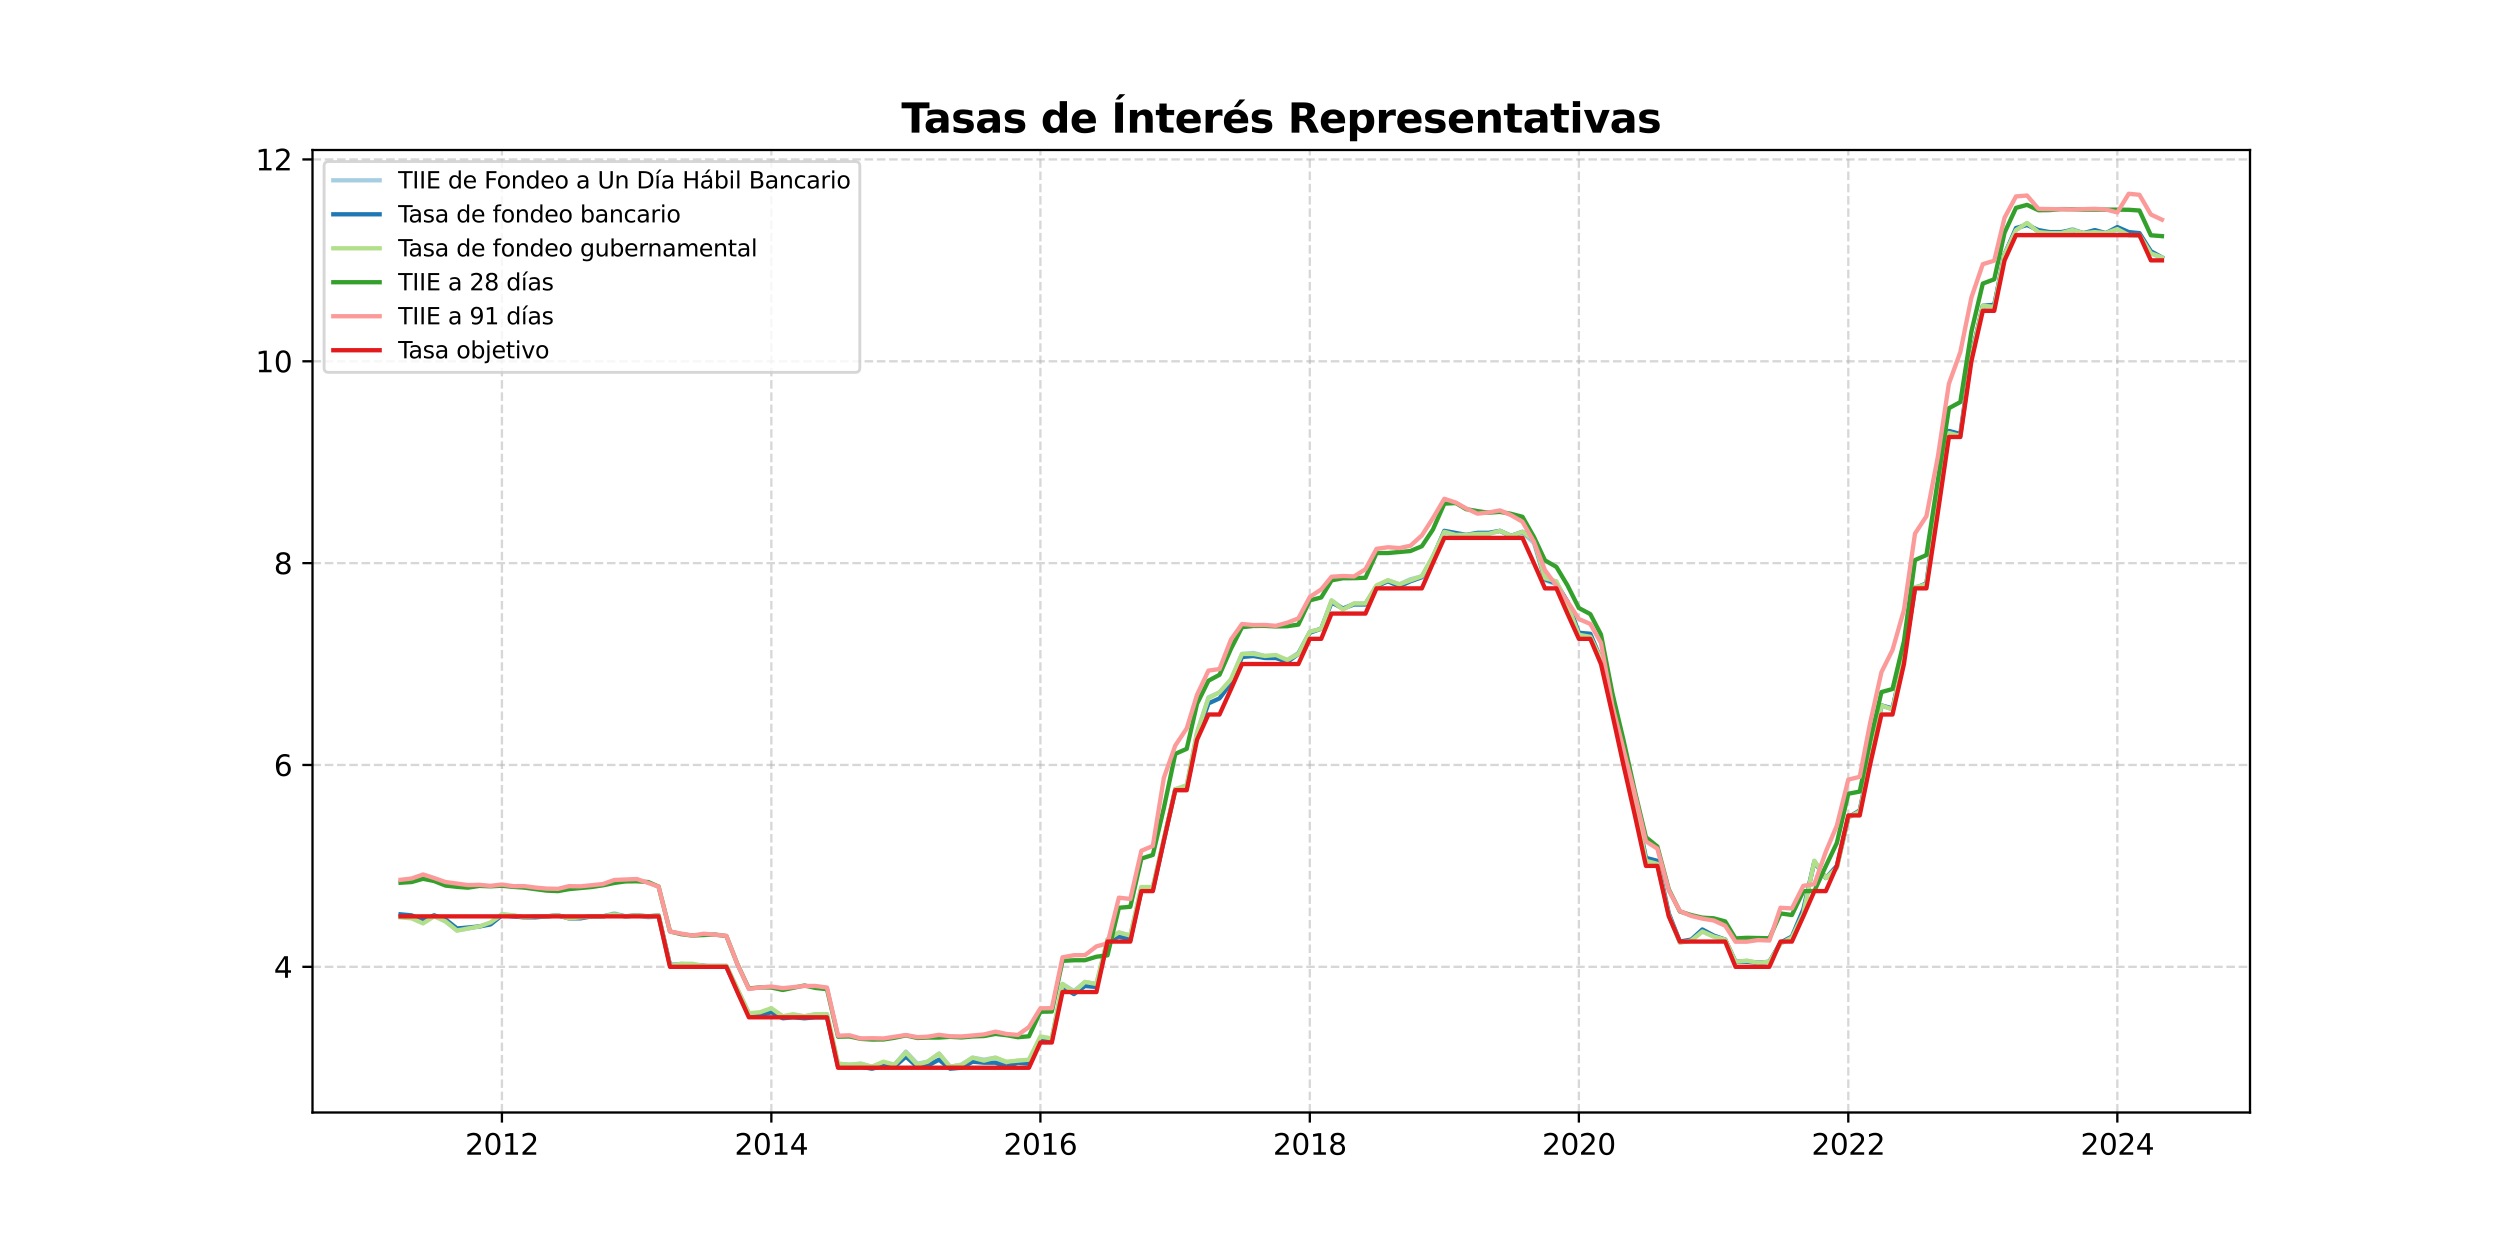 <?xml version="1.0" encoding="utf-8" standalone="no"?>
<!DOCTYPE svg PUBLIC "-//W3C//DTD SVG 1.1//EN"
  "http://www.w3.org/Graphics/SVG/1.1/DTD/svg11.dtd">
<svg xmlns:xlink="http://www.w3.org/1999/xlink" width="864pt" height="432pt" viewBox="0 0 864 432" xmlns="http://www.w3.org/2000/svg" version="1.1">
 <defs>
  <style type="text/css">*{stroke-linejoin: round; stroke-linecap: butt}</style>
 </defs>
 <g id="figure_1">
  <g id="patch_1">
   <path d="M 0 432 
L 864 432 
L 864 0 
L 0 0 
z
" style="fill: #ffffff"/>
  </g>
  <g id="axes_1">
   <g id="patch_2">
    <path d="M 108 384.48 
L 777.6 384.48 
L 777.6 51.84 
L 108 51.84 
z
" style="fill: #ffffff"/>
   </g>
   <g id="matplotlib.axis_1">
    <g id="xtick_1">
     <g id="line2d_1">
      <path d="M 173.465 384.48 
L 173.465 51.84 
" clip-path="url(#pa3ae59d52f)" style="fill: none; stroke-dasharray: 2.96,1.28; stroke-dashoffset: 0; stroke: #b0b0b0; stroke-opacity: 0.5; stroke-width: 0.8"/>
     </g>
     <g id="line2d_2">
      <defs>
       <path id="mb00ddd959d" d="M 0 0 
L 0 3.5 
" style="stroke: #000000; stroke-width: 0.8"/>
      </defs>
      <g>
       <use xlink:href="#mb00ddd959d" x="173.465" y="384.48" style="stroke: #000000; stroke-width: 0.8"/>
      </g>
     </g>
     <g id="text_1">
      <!-- 2012 -->
      <g transform="translate(160.74 399.078) scale(0.1 -0.1)">
       <defs>
        <path id="DejaVuSans-32" d="M 1228 531 
L 3431 531 
L 3431 0 
L 469 0 
L 469 531 
Q 828 903 1448 1529 
Q 2069 2156 2228 2338 
Q 2531 2678 2651 2914 
Q 2772 3150 2772 3378 
Q 2772 3750 2511 3984 
Q 2250 4219 1831 4219 
Q 1534 4219 1204 4116 
Q 875 4013 500 3803 
L 500 4441 
Q 881 4594 1212 4672 
Q 1544 4750 1819 4750 
Q 2544 4750 2975 4387 
Q 3406 4025 3406 3419 
Q 3406 3131 3298 2873 
Q 3191 2616 2906 2266 
Q 2828 2175 2409 1742 
Q 1991 1309 1228 531 
z
" transform="scale(0.016)"/>
        <path id="DejaVuSans-30" d="M 2034 4250 
Q 1547 4250 1301 3770 
Q 1056 3291 1056 2328 
Q 1056 1369 1301 889 
Q 1547 409 2034 409 
Q 2525 409 2770 889 
Q 3016 1369 3016 2328 
Q 3016 3291 2770 3770 
Q 2525 4250 2034 4250 
z
M 2034 4750 
Q 2819 4750 3233 4129 
Q 3647 3509 3647 2328 
Q 3647 1150 3233 529 
Q 2819 -91 2034 -91 
Q 1250 -91 836 529 
Q 422 1150 422 2328 
Q 422 3509 836 4129 
Q 1250 4750 2034 4750 
z
" transform="scale(0.016)"/>
        <path id="DejaVuSans-31" d="M 794 531 
L 1825 531 
L 1825 4091 
L 703 3866 
L 703 4441 
L 1819 4666 
L 2450 4666 
L 2450 531 
L 3481 531 
L 3481 0 
L 794 0 
L 794 531 
z
" transform="scale(0.016)"/>
       </defs>
       <use xlink:href="#DejaVuSans-32"/>
       <use xlink:href="#DejaVuSans-30" transform="translate(63.623 0)"/>
       <use xlink:href="#DejaVuSans-31" transform="translate(127.246 0)"/>
       <use xlink:href="#DejaVuSans-32" transform="translate(190.869 0)"/>
      </g>
     </g>
    </g>
    <g id="xtick_2">
     <g id="line2d_3">
      <path d="M 266.576 384.48 
L 266.576 51.84 
" clip-path="url(#pa3ae59d52f)" style="fill: none; stroke-dasharray: 2.96,1.28; stroke-dashoffset: 0; stroke: #b0b0b0; stroke-opacity: 0.5; stroke-width: 0.8"/>
     </g>
     <g id="line2d_4">
      <g>
       <use xlink:href="#mb00ddd959d" x="266.576" y="384.48" style="stroke: #000000; stroke-width: 0.8"/>
      </g>
     </g>
     <g id="text_2">
      <!-- 2014 -->
      <g transform="translate(253.851 399.078) scale(0.1 -0.1)">
       <defs>
        <path id="DejaVuSans-34" d="M 2419 4116 
L 825 1625 
L 2419 1625 
L 2419 4116 
z
M 2253 4666 
L 3047 4666 
L 3047 1625 
L 3713 1625 
L 3713 1100 
L 3047 1100 
L 3047 0 
L 2419 0 
L 2419 1100 
L 313 1100 
L 313 1709 
L 2253 4666 
z
" transform="scale(0.016)"/>
       </defs>
       <use xlink:href="#DejaVuSans-32"/>
       <use xlink:href="#DejaVuSans-30" transform="translate(63.623 0)"/>
       <use xlink:href="#DejaVuSans-31" transform="translate(127.246 0)"/>
       <use xlink:href="#DejaVuSans-34" transform="translate(190.869 0)"/>
      </g>
     </g>
    </g>
    <g id="xtick_3">
     <g id="line2d_5">
      <path d="M 359.56 384.48 
L 359.56 51.84 
" clip-path="url(#pa3ae59d52f)" style="fill: none; stroke-dasharray: 2.96,1.28; stroke-dashoffset: 0; stroke: #b0b0b0; stroke-opacity: 0.5; stroke-width: 0.8"/>
     </g>
     <g id="line2d_6">
      <g>
       <use xlink:href="#mb00ddd959d" x="359.56" y="384.48" style="stroke: #000000; stroke-width: 0.8"/>
      </g>
     </g>
     <g id="text_3">
      <!-- 2016 -->
      <g transform="translate(346.835 399.078) scale(0.1 -0.1)">
       <defs>
        <path id="DejaVuSans-36" d="M 2113 2584 
Q 1688 2584 1439 2293 
Q 1191 2003 1191 1497 
Q 1191 994 1439 701 
Q 1688 409 2113 409 
Q 2538 409 2786 701 
Q 3034 994 3034 1497 
Q 3034 2003 2786 2293 
Q 2538 2584 2113 2584 
z
M 3366 4563 
L 3366 3988 
Q 3128 4100 2886 4159 
Q 2644 4219 2406 4219 
Q 1781 4219 1451 3797 
Q 1122 3375 1075 2522 
Q 1259 2794 1537 2939 
Q 1816 3084 2150 3084 
Q 2853 3084 3261 2657 
Q 3669 2231 3669 1497 
Q 3669 778 3244 343 
Q 2819 -91 2113 -91 
Q 1303 -91 875 529 
Q 447 1150 447 2328 
Q 447 3434 972 4092 
Q 1497 4750 2381 4750 
Q 2619 4750 2861 4703 
Q 3103 4656 3366 4563 
z
" transform="scale(0.016)"/>
       </defs>
       <use xlink:href="#DejaVuSans-32"/>
       <use xlink:href="#DejaVuSans-30" transform="translate(63.623 0)"/>
       <use xlink:href="#DejaVuSans-31" transform="translate(127.246 0)"/>
       <use xlink:href="#DejaVuSans-36" transform="translate(190.869 0)"/>
      </g>
     </g>
    </g>
    <g id="xtick_4">
     <g id="line2d_7">
      <path d="M 452.672 384.48 
L 452.672 51.84 
" clip-path="url(#pa3ae59d52f)" style="fill: none; stroke-dasharray: 2.96,1.28; stroke-dashoffset: 0; stroke: #b0b0b0; stroke-opacity: 0.5; stroke-width: 0.8"/>
     </g>
     <g id="line2d_8">
      <g>
       <use xlink:href="#mb00ddd959d" x="452.672" y="384.48" style="stroke: #000000; stroke-width: 0.8"/>
      </g>
     </g>
     <g id="text_4">
      <!-- 2018 -->
      <g transform="translate(439.947 399.078) scale(0.1 -0.1)">
       <defs>
        <path id="DejaVuSans-38" d="M 2034 2216 
Q 1584 2216 1326 1975 
Q 1069 1734 1069 1313 
Q 1069 891 1326 650 
Q 1584 409 2034 409 
Q 2484 409 2743 651 
Q 3003 894 3003 1313 
Q 3003 1734 2745 1975 
Q 2488 2216 2034 2216 
z
M 1403 2484 
Q 997 2584 770 2862 
Q 544 3141 544 3541 
Q 544 4100 942 4425 
Q 1341 4750 2034 4750 
Q 2731 4750 3128 4425 
Q 3525 4100 3525 3541 
Q 3525 3141 3298 2862 
Q 3072 2584 2669 2484 
Q 3125 2378 3379 2068 
Q 3634 1759 3634 1313 
Q 3634 634 3220 271 
Q 2806 -91 2034 -91 
Q 1263 -91 848 271 
Q 434 634 434 1313 
Q 434 1759 690 2068 
Q 947 2378 1403 2484 
z
M 1172 3481 
Q 1172 3119 1398 2916 
Q 1625 2713 2034 2713 
Q 2441 2713 2670 2916 
Q 2900 3119 2900 3481 
Q 2900 3844 2670 4047 
Q 2441 4250 2034 4250 
Q 1625 4250 1398 4047 
Q 1172 3844 1172 3481 
z
" transform="scale(0.016)"/>
       </defs>
       <use xlink:href="#DejaVuSans-32"/>
       <use xlink:href="#DejaVuSans-30" transform="translate(63.623 0)"/>
       <use xlink:href="#DejaVuSans-31" transform="translate(127.246 0)"/>
       <use xlink:href="#DejaVuSans-38" transform="translate(190.869 0)"/>
      </g>
     </g>
    </g>
    <g id="xtick_5">
     <g id="line2d_9">
      <path d="M 545.656 384.48 
L 545.656 51.84 
" clip-path="url(#pa3ae59d52f)" style="fill: none; stroke-dasharray: 2.96,1.28; stroke-dashoffset: 0; stroke: #b0b0b0; stroke-opacity: 0.5; stroke-width: 0.8"/>
     </g>
     <g id="line2d_10">
      <g>
       <use xlink:href="#mb00ddd959d" x="545.656" y="384.48" style="stroke: #000000; stroke-width: 0.8"/>
      </g>
     </g>
     <g id="text_5">
      <!-- 2020 -->
      <g transform="translate(532.931 399.078) scale(0.1 -0.1)">
       <use xlink:href="#DejaVuSans-32"/>
       <use xlink:href="#DejaVuSans-30" transform="translate(63.623 0)"/>
       <use xlink:href="#DejaVuSans-32" transform="translate(127.246 0)"/>
       <use xlink:href="#DejaVuSans-30" transform="translate(190.869 0)"/>
      </g>
     </g>
    </g>
    <g id="xtick_6">
     <g id="line2d_11">
      <path d="M 638.767 384.48 
L 638.767 51.84 
" clip-path="url(#pa3ae59d52f)" style="fill: none; stroke-dasharray: 2.96,1.28; stroke-dashoffset: 0; stroke: #b0b0b0; stroke-opacity: 0.5; stroke-width: 0.8"/>
     </g>
     <g id="line2d_12">
      <g>
       <use xlink:href="#mb00ddd959d" x="638.767" y="384.48" style="stroke: #000000; stroke-width: 0.8"/>
      </g>
     </g>
     <g id="text_6">
      <!-- 2022 -->
      <g transform="translate(626.042 399.078) scale(0.1 -0.1)">
       <use xlink:href="#DejaVuSans-32"/>
       <use xlink:href="#DejaVuSans-30" transform="translate(63.623 0)"/>
       <use xlink:href="#DejaVuSans-32" transform="translate(127.246 0)"/>
       <use xlink:href="#DejaVuSans-32" transform="translate(190.869 0)"/>
      </g>
     </g>
    </g>
    <g id="xtick_7">
     <g id="line2d_13">
      <path d="M 731.751 384.48 
L 731.751 51.84 
" clip-path="url(#pa3ae59d52f)" style="fill: none; stroke-dasharray: 2.96,1.28; stroke-dashoffset: 0; stroke: #b0b0b0; stroke-opacity: 0.5; stroke-width: 0.8"/>
     </g>
     <g id="line2d_14">
      <g>
       <use xlink:href="#mb00ddd959d" x="731.751" y="384.48" style="stroke: #000000; stroke-width: 0.8"/>
      </g>
     </g>
     <g id="text_7">
      <!-- 2024 -->
      <g transform="translate(719.026 399.078) scale(0.1 -0.1)">
       <use xlink:href="#DejaVuSans-32"/>
       <use xlink:href="#DejaVuSans-30" transform="translate(63.623 0)"/>
       <use xlink:href="#DejaVuSans-32" transform="translate(127.246 0)"/>
       <use xlink:href="#DejaVuSans-34" transform="translate(190.869 0)"/>
      </g>
     </g>
    </g>
   </g>
   <g id="matplotlib.axis_2">
    <g id="ytick_1">
     <g id="line2d_15">
      <path d="M 108 334.132 
L 777.6 334.132 
" clip-path="url(#pa3ae59d52f)" style="fill: none; stroke-dasharray: 2.96,1.28; stroke-dashoffset: 0; stroke: #b0b0b0; stroke-opacity: 0.5; stroke-width: 0.8"/>
     </g>
     <g id="line2d_16">
      <defs>
       <path id="m5fe517bdec" d="M 0 0 
L -3.5 0 
" style="stroke: #000000; stroke-width: 0.8"/>
      </defs>
      <g>
       <use xlink:href="#m5fe517bdec" x="108" y="334.132" style="stroke: #000000; stroke-width: 0.8"/>
      </g>
     </g>
     <g id="text_8">
      <!-- 4 -->
      <g transform="translate(94.638 337.932) scale(0.1 -0.1)">
       <use xlink:href="#DejaVuSans-34"/>
      </g>
     </g>
    </g>
    <g id="ytick_2">
     <g id="line2d_17">
      <path d="M 108 264.375 
L 777.6 264.375 
" clip-path="url(#pa3ae59d52f)" style="fill: none; stroke-dasharray: 2.96,1.28; stroke-dashoffset: 0; stroke: #b0b0b0; stroke-opacity: 0.5; stroke-width: 0.8"/>
     </g>
     <g id="line2d_18">
      <g>
       <use xlink:href="#m5fe517bdec" x="108" y="264.375" style="stroke: #000000; stroke-width: 0.8"/>
      </g>
     </g>
     <g id="text_9">
      <!-- 6 -->
      <g transform="translate(94.638 268.174) scale(0.1 -0.1)">
       <use xlink:href="#DejaVuSans-36"/>
      </g>
     </g>
    </g>
    <g id="ytick_3">
     <g id="line2d_19">
      <path d="M 108 194.617 
L 777.6 194.617 
" clip-path="url(#pa3ae59d52f)" style="fill: none; stroke-dasharray: 2.96,1.28; stroke-dashoffset: 0; stroke: #b0b0b0; stroke-opacity: 0.5; stroke-width: 0.8"/>
     </g>
     <g id="line2d_20">
      <g>
       <use xlink:href="#m5fe517bdec" x="108" y="194.617" style="stroke: #000000; stroke-width: 0.8"/>
      </g>
     </g>
     <g id="text_10">
      <!-- 8 -->
      <g transform="translate(94.638 198.416) scale(0.1 -0.1)">
       <use xlink:href="#DejaVuSans-38"/>
      </g>
     </g>
    </g>
    <g id="ytick_4">
     <g id="line2d_21">
      <path d="M 108 124.859 
L 777.6 124.859 
" clip-path="url(#pa3ae59d52f)" style="fill: none; stroke-dasharray: 2.96,1.28; stroke-dashoffset: 0; stroke: #b0b0b0; stroke-opacity: 0.5; stroke-width: 0.8"/>
     </g>
     <g id="line2d_22">
      <g>
       <use xlink:href="#m5fe517bdec" x="108" y="124.859" style="stroke: #000000; stroke-width: 0.8"/>
      </g>
     </g>
     <g id="text_11">
      <!-- 10 -->
      <g transform="translate(88.275 128.658) scale(0.1 -0.1)">
       <use xlink:href="#DejaVuSans-31"/>
       <use xlink:href="#DejaVuSans-30" transform="translate(63.623 0)"/>
      </g>
     </g>
    </g>
    <g id="ytick_5">
     <g id="line2d_23">
      <path d="M 108 55.101 
L 777.6 55.101 
" clip-path="url(#pa3ae59d52f)" style="fill: none; stroke-dasharray: 2.96,1.28; stroke-dashoffset: 0; stroke: #b0b0b0; stroke-opacity: 0.5; stroke-width: 0.8"/>
     </g>
     <g id="line2d_24">
      <g>
       <use xlink:href="#m5fe517bdec" x="108" y="55.101" style="stroke: #000000; stroke-width: 0.8"/>
      </g>
     </g>
     <g id="text_12">
      <!-- 12 -->
      <g transform="translate(88.275 58.9) scale(0.1 -0.1)">
       <use xlink:href="#DejaVuSans-31"/>
       <use xlink:href="#DejaVuSans-32" transform="translate(63.623 0)"/>
      </g>
     </g>
    </g>
   </g>
   <g id="line2d_25">
    <path d="M 138.436 316.693 
L 142.258 316.693 
L 146.206 318.437 
L 150.028 316.344 
L 153.976 318.437 
L 157.925 321.576 
L 165.695 320.181 
L 169.516 319.134 
L 173.465 315.995 
L 177.413 316.344 
L 181.107 317.042 
L 185.056 316.693 
L 188.877 316.693 
L 192.826 316.344 
L 196.647 317.39 
L 204.544 316.693 
L 208.365 316.693 
L 212.314 315.647 
L 216.135 316.693 
L 220.084 316.344 
L 224.033 317.042 
L 227.599 316.693 
L 231.548 333.784 
L 235.369 333.086 
L 243.139 333.784 
L 251.036 333.784 
L 258.806 350.177 
L 262.627 350.177 
L 266.576 348.781 
L 270.525 351.223 
L 274.091 350.874 
L 278.04 351.223 
L 281.861 350.525 
L 285.81 350.525 
L 289.631 367.616 
L 293.58 367.965 
L 297.528 367.616 
L 301.35 368.662 
L 305.298 367.267 
L 309.119 367.965 
L 313.068 363.431 
L 317.017 367.616 
L 320.583 366.918 
L 324.532 364.128 
L 328.353 368.662 
L 332.302 367.965 
L 336.123 365.523 
L 340.072 366.221 
L 344.02 365.523 
L 347.842 367.267 
L 351.79 366.57 
L 355.612 366.57 
L 359.56 358.548 
L 363.509 358.896 
L 367.203 340.062 
L 371.151 342.503 
L 374.973 339.364 
L 378.921 340.062 
L 382.742 324.715 
L 386.691 322.273 
L 390.64 323.32 
L 394.461 306.578 
L 398.41 306.578 
L 406.18 273.094 
L 410.128 271.699 
L 413.695 253.213 
L 417.643 241.006 
L 421.465 239.262 
L 425.413 235.076 
L 429.235 226.008 
L 433.183 225.659 
L 437.132 226.705 
L 440.953 226.705 
L 444.902 228.1 
L 448.723 225.659 
L 452.672 218.334 
L 456.62 217.288 
L 460.187 207.522 
L 464.135 210.312 
L 467.957 208.568 
L 471.905 208.568 
L 475.727 202.639 
L 479.675 200.546 
L 483.624 201.941 
L 487.445 200.197 
L 491.394 199.151 
L 495.215 192.524 
L 499.164 184.153 
L 506.679 185.548 
L 510.627 184.851 
L 514.449 184.502 
L 518.397 183.456 
L 522.219 185.548 
L 526.167 184.153 
L 530.116 187.641 
L 533.937 200.546 
L 537.886 201.941 
L 541.707 208.917 
L 545.656 219.032 
L 549.604 220.427 
L 553.298 227.752 
L 557.247 244.494 
L 561.068 264.026 
L 565.017 278.326 
L 568.838 297.161 
L 572.787 298.556 
L 576.735 316.344 
L 580.557 325.761 
L 584.505 325.064 
L 588.326 321.925 
L 592.275 323.669 
L 596.224 324.715 
L 599.79 332.388 
L 603.739 332.04 
L 607.56 332.737 
L 611.509 332.388 
L 615.33 326.11 
L 619.279 324.017 
L 623.227 315.647 
L 627.049 297.509 
L 630.997 303.439 
L 634.818 299.951 
L 638.767 282.512 
L 642.716 280.419 
L 646.282 263.328 
L 650.231 243.796 
L 654.052 245.191 
L 658.001 227.054 
L 661.822 202.988 
L 665.771 201.941 
L 669.719 174.038 
L 673.541 149.623 
L 677.489 150.669 
L 681.311 123.115 
L 685.259 106.024 
L 689.208 106.024 
L 692.774 87.887 
L 696.723 79.516 
L 700.544 77.075 
L 704.493 80.214 
L 708.314 80.563 
L 712.263 80.563 
L 716.211 79.168 
L 720.033 80.563 
L 723.981 80.214 
L 727.803 80.563 
L 731.751 79.516 
L 735.7 81.26 
L 739.394 81.609 
L 743.342 87.539 
L 747.164 89.282 
L 747.164 89.282 
" clip-path="url(#pa3ae59d52f)" style="fill: none; stroke: #a6cee3; stroke-width: 1.5; stroke-linecap: square"/>
   </g>
   <g id="line2d_26">
    <path d="M 138.436 315.995 
L 142.258 316.344 
L 146.206 318.088 
L 150.028 316.344 
L 153.976 317.739 
L 157.925 320.878 
L 165.695 320.181 
L 169.516 319.483 
L 173.465 316.344 
L 181.107 317.042 
L 185.056 317.042 
L 192.826 316.344 
L 196.647 317.39 
L 200.596 317.39 
L 204.544 316.693 
L 208.365 316.693 
L 212.314 315.995 
L 216.135 316.693 
L 220.084 316.344 
L 224.033 316.693 
L 227.599 316.344 
L 231.548 333.435 
L 239.318 333.435 
L 247.088 334.132 
L 251.036 334.132 
L 254.858 342.503 
L 258.806 350.874 
L 262.627 350.874 
L 266.576 349.828 
L 270.525 351.921 
L 274.091 351.572 
L 278.04 351.921 
L 281.861 351.572 
L 285.81 351.572 
L 289.631 368.662 
L 293.58 369.011 
L 297.528 368.662 
L 301.35 369.36 
L 305.298 368.314 
L 309.119 368.662 
L 313.068 365.175 
L 317.017 368.662 
L 320.583 368.314 
L 324.532 366.221 
L 328.353 369.36 
L 332.302 369.011 
L 336.123 366.918 
L 340.072 367.267 
L 344.02 367.267 
L 347.842 368.662 
L 351.79 367.267 
L 355.612 367.616 
L 359.56 359.245 
L 363.509 359.594 
L 367.203 341.108 
L 371.151 343.55 
L 374.973 340.759 
L 378.921 341.108 
L 382.742 325.413 
L 386.691 323.669 
L 390.64 324.715 
L 394.461 307.624 
L 398.41 307.624 
L 406.18 272.745 
L 410.128 272.397 
L 413.695 254.26 
L 417.643 243.098 
L 421.465 241.354 
L 425.413 236.123 
L 429.235 227.054 
L 433.183 226.705 
L 437.132 227.403 
L 440.953 227.403 
L 444.902 228.798 
L 448.723 226.008 
L 452.672 218.683 
L 456.62 217.288 
L 460.187 208.22 
L 464.135 210.312 
L 467.957 208.917 
L 471.905 208.917 
L 475.727 202.639 
L 479.675 200.895 
L 483.624 202.639 
L 487.445 200.895 
L 491.394 199.5 
L 495.215 192.524 
L 499.164 183.456 
L 506.679 184.851 
L 510.627 184.153 
L 514.449 184.153 
L 518.397 183.456 
L 522.219 185.199 
L 526.167 183.804 
L 530.116 186.595 
L 533.937 200.197 
L 537.886 201.593 
L 541.707 207.871 
L 545.656 218.683 
L 549.604 219.032 
L 553.298 227.752 
L 557.247 244.145 
L 561.068 262.979 
L 565.017 277.977 
L 568.838 296.463 
L 572.787 297.509 
L 576.735 315.647 
L 580.557 325.413 
L 584.505 324.715 
L 588.326 321.227 
L 592.275 323.32 
L 596.224 324.715 
L 599.79 332.388 
L 603.739 332.388 
L 607.56 332.737 
L 611.509 332.388 
L 615.33 325.761 
L 619.279 323.669 
L 623.227 314.251 
L 627.049 297.858 
L 630.997 303.439 
L 634.818 299.253 
L 638.767 282.512 
L 642.716 280.07 
L 650.231 243.796 
L 654.052 244.842 
L 658.001 227.054 
L 661.822 203.336 
L 665.771 201.593 
L 669.719 172.992 
L 673.541 148.925 
L 677.489 149.972 
L 681.311 122.766 
L 685.259 105.676 
L 689.208 105.327 
L 692.774 87.887 
L 696.723 78.819 
L 700.544 77.772 
L 704.493 79.516 
L 708.314 80.214 
L 712.263 80.214 
L 716.211 79.516 
L 720.033 80.563 
L 723.981 79.516 
L 727.803 80.563 
L 731.751 78.47 
L 735.7 80.214 
L 739.394 80.563 
L 743.342 86.841 
L 747.164 88.934 
L 747.164 88.934 
" clip-path="url(#pa3ae59d52f)" style="fill: none; stroke: #1f78b4; stroke-width: 1.5; stroke-linecap: square"/>
   </g>
   <g id="line2d_27">
    <path d="M 138.436 317.042 
L 142.258 317.39 
L 146.206 319.134 
L 150.028 316.693 
L 153.976 318.437 
L 157.925 321.576 
L 165.695 320.181 
L 169.516 318.786 
L 173.465 315.995 
L 177.413 316.344 
L 181.107 317.042 
L 185.056 316.693 
L 188.877 316.693 
L 192.826 316.344 
L 196.647 317.39 
L 204.544 316.693 
L 208.365 316.693 
L 212.314 315.995 
L 216.135 316.693 
L 220.084 316.344 
L 224.033 316.693 
L 227.599 316.344 
L 231.548 333.784 
L 235.369 333.086 
L 239.318 333.086 
L 243.139 333.784 
L 251.036 333.784 
L 258.806 350.177 
L 262.627 349.828 
L 266.576 348.433 
L 270.525 351.223 
L 274.091 350.525 
L 278.04 351.223 
L 281.861 350.525 
L 285.81 350.525 
L 289.631 367.616 
L 293.58 367.965 
L 297.528 367.616 
L 301.35 368.662 
L 305.298 366.918 
L 309.119 367.965 
L 313.068 363.779 
L 317.017 367.965 
L 320.583 366.918 
L 324.532 364.128 
L 328.353 368.662 
L 332.302 367.965 
L 336.123 365.523 
L 340.072 366.57 
L 344.02 365.523 
L 347.842 366.918 
L 355.612 366.221 
L 359.56 358.199 
L 363.509 358.896 
L 367.203 340.062 
L 371.151 342.852 
L 374.973 339.364 
L 378.921 340.062 
L 382.742 324.715 
L 386.691 322.273 
L 390.64 323.32 
L 394.461 306.578 
L 398.41 306.578 
L 406.18 272.745 
L 410.128 271.35 
L 413.695 253.213 
L 417.643 241.354 
L 421.465 239.262 
L 425.413 234.727 
L 429.235 226.008 
L 433.183 226.008 
L 437.132 226.705 
L 440.953 226.357 
L 444.902 228.1 
L 448.723 226.008 
L 452.672 218.334 
L 456.62 217.288 
L 460.187 207.522 
L 464.135 210.661 
L 467.957 208.568 
L 471.905 208.568 
L 475.727 202.29 
L 479.675 200.546 
L 483.624 201.941 
L 491.394 199.151 
L 495.215 192.175 
L 499.164 183.804 
L 503.112 184.851 
L 506.679 184.851 
L 510.627 184.502 
L 514.449 184.502 
L 518.397 183.456 
L 522.219 185.199 
L 526.167 183.804 
L 530.116 186.595 
L 533.937 199.849 
L 537.886 200.895 
L 541.707 208.917 
L 545.656 219.381 
L 549.604 220.078 
L 553.298 227.752 
L 557.247 244.145 
L 561.068 264.026 
L 565.017 278.326 
L 568.838 297.509 
L 572.787 298.556 
L 576.735 316.344 
L 580.557 325.761 
L 584.505 325.064 
L 588.326 321.925 
L 592.275 323.669 
L 596.224 324.715 
L 599.79 332.388 
L 603.739 332.04 
L 607.56 332.737 
L 611.509 332.388 
L 615.33 326.11 
L 619.279 324.017 
L 623.227 315.647 
L 627.049 297.509 
L 630.997 303.439 
L 634.818 299.951 
L 638.767 282.512 
L 642.716 280.419 
L 646.282 263.328 
L 650.231 243.796 
L 654.052 245.191 
L 658.001 227.054 
L 661.822 202.988 
L 665.771 201.941 
L 669.719 174.387 
L 673.541 149.623 
L 677.489 150.669 
L 681.311 123.464 
L 685.259 105.676 
L 689.208 106.024 
L 692.774 87.887 
L 696.723 79.516 
L 700.544 77.075 
L 704.493 80.214 
L 708.314 80.563 
L 712.263 80.563 
L 716.211 79.516 
L 720.033 80.563 
L 723.981 80.214 
L 727.803 80.563 
L 731.751 79.168 
L 735.7 81.26 
L 739.394 81.26 
L 743.342 87.539 
L 747.164 88.934 
L 747.164 88.934 
" clip-path="url(#pa3ae59d52f)" style="fill: none; stroke: #b2df8a; stroke-width: 1.5; stroke-linecap: square"/>
   </g>
   <g id="line2d_28">
    <path d="M 138.436 305.075 
L 142.258 304.834 
L 146.206 303.7 
L 150.028 304.485 
L 153.976 306.055 
L 157.925 306.491 
L 161.746 306.777 
L 165.695 306.166 
L 169.516 306.316 
L 173.465 306.107 
L 177.413 306.515 
L 181.107 306.752 
L 188.877 307.799 
L 192.826 307.973 
L 196.647 307.276 
L 204.544 306.536 
L 208.365 305.968 
L 212.314 305.148 
L 216.135 304.618 
L 220.084 304.572 
L 224.033 304.834 
L 227.599 306.404 
L 231.548 321.883 
L 235.369 322.842 
L 239.318 323.327 
L 247.088 322.971 
L 251.036 323.515 
L 254.858 333.208 
L 258.806 341.621 
L 262.627 341.248 
L 266.576 341.282 
L 270.525 342.137 
L 278.04 340.585 
L 281.861 341.439 
L 285.81 341.858 
L 289.631 358.286 
L 293.58 358.199 
L 297.528 359.036 
L 301.35 359.27 
L 305.298 359.245 
L 309.119 358.67 
L 313.068 357.833 
L 317.017 358.722 
L 320.583 358.593 
L 324.532 358.582 
L 328.353 358.331 
L 332.302 358.548 
L 336.123 358.199 
L 340.072 358.059 
L 344.02 357.327 
L 347.842 357.763 
L 351.79 358.46 
L 355.612 358.143 
L 359.56 349.653 
L 363.509 349.584 
L 367.203 332.061 
L 371.151 331.865 
L 374.973 331.848 
L 378.921 330.644 
L 382.742 330.163 
L 386.691 313.728 
L 390.64 313.379 
L 394.461 296.725 
L 398.41 295.466 
L 402.231 279.25 
L 406.18 260.538 
L 410.128 258.794 
L 413.695 243.245 
L 417.643 235.251 
L 421.465 233.21 
L 425.413 224.264 
L 429.235 216.765 
L 433.183 216.329 
L 437.132 216.311 
L 440.953 216.503 
L 444.902 216.416 
L 448.723 215.855 
L 452.672 207.484 
L 456.62 206.476 
L 460.187 200.567 
L 464.135 199.838 
L 467.957 199.821 
L 471.905 199.674 
L 475.727 191.115 
L 479.675 191.129 
L 487.445 190.431 
L 491.394 188.775 
L 495.215 183.009 
L 499.164 174.049 
L 503.112 173.864 
L 506.679 175.957 
L 510.627 176.654 
L 514.449 177.177 
L 518.397 176.905 
L 522.219 177.571 
L 526.167 178.611 
L 530.116 185.548 
L 533.937 193.658 
L 537.886 195.925 
L 541.707 202.276 
L 545.656 210.138 
L 549.604 212.227 
L 553.298 219.294 
L 557.247 239.611 
L 561.068 255.742 
L 565.017 273.46 
L 568.838 289.337 
L 572.787 292.539 
L 576.735 307.356 
L 580.557 315.001 
L 584.505 316.257 
L 588.326 317.139 
L 592.275 317.373 
L 596.224 318.437 
L 599.79 324.324 
L 603.739 324.105 
L 611.509 324.262 
L 615.33 315.681 
L 619.279 316.222 
L 623.227 308.008 
L 627.049 307.921 
L 630.997 299.341 
L 634.818 291.318 
L 638.767 274.315 
L 642.716 273.565 
L 646.282 256.119 
L 650.231 239.175 
L 654.052 238.128 
L 658.001 221.648 
L 661.822 193.56 
L 665.771 191.826 
L 673.541 141.078 
L 677.489 138.95 
L 681.311 114.622 
L 685.259 98.002 
L 689.208 96.52 
L 692.774 80.423 
L 696.723 71.843 
L 700.544 70.8 
L 704.493 72.659 
L 708.314 72.61 
L 712.263 72.262 
L 716.211 72.296 
L 720.033 72.443 
L 731.751 72.453 
L 735.7 72.499 
L 739.394 72.76 
L 743.342 81.313 
L 747.164 81.609 
L 747.164 81.609 
" clip-path="url(#pa3ae59d52f)" style="fill: none; stroke: #33a02c; stroke-width: 1.5; stroke-linecap: square"/>
   </g>
   <g id="line2d_29">
    <path d="M 138.436 304.067 
L 142.258 303.613 
L 146.206 302.218 
L 150.028 303.439 
L 153.976 304.834 
L 161.746 305.88 
L 165.695 305.793 
L 169.516 306.142 
L 173.465 305.696 
L 177.413 306.261 
L 181.107 306.229 
L 185.056 306.752 
L 188.877 307.101 
L 192.826 307.188 
L 196.647 306.257 
L 200.596 306.316 
L 208.365 305.532 
L 212.314 304.119 
L 220.084 303.788 
L 227.599 306.404 
L 231.548 321.97 
L 239.318 323.334 
L 243.139 322.692 
L 251.036 323.411 
L 254.858 333.26 
L 258.806 341.785 
L 262.627 341.282 
L 266.576 340.951 
L 270.525 341.509 
L 278.04 340.759 
L 281.861 340.759 
L 285.81 341.293 
L 289.631 357.937 
L 293.58 357.798 
L 297.528 358.896 
L 301.35 358.799 
L 305.298 358.896 
L 313.068 357.693 
L 317.017 358.443 
L 320.583 358.286 
L 324.532 357.634 
L 328.353 358.129 
L 332.302 358.199 
L 340.072 357.501 
L 344.02 356.542 
L 347.842 357.334 
L 351.79 357.676 
L 355.612 354.938 
L 359.56 348.481 
L 363.509 348.419 
L 367.203 330.84 
L 371.151 330.121 
L 374.973 330.09 
L 378.921 327.069 
L 382.742 326.04 
L 386.691 310.24 
L 390.64 310.676 
L 394.461 294.022 
L 398.41 292.368 
L 402.231 268.822 
L 406.18 257.66 
L 410.128 251.745 
L 413.695 240.113 
L 417.643 231.763 
L 421.465 231.219 
L 425.413 221.038 
L 429.235 215.652 
L 433.183 216.025 
L 437.132 215.98 
L 440.953 216.284 
L 444.902 215.195 
L 448.723 213.713 
L 452.672 206.301 
L 456.62 203.685 
L 460.187 199.318 
L 464.135 199.064 
L 467.957 199.214 
L 471.905 196.709 
L 475.727 189.681 
L 479.675 189.123 
L 483.624 189.416 
L 487.445 188.6 
L 491.394 185.025 
L 495.215 179.096 
L 499.164 172.381 
L 503.112 173.689 
L 506.679 175.702 
L 510.627 177.526 
L 514.449 177.09 
L 518.397 176.393 
L 522.219 178.049 
L 526.167 180.316 
L 530.116 187.205 
L 533.937 197.058 
L 537.886 202.412 
L 541.707 207.836 
L 545.656 213.94 
L 549.604 215.631 
L 553.298 222.202 
L 557.247 243.929 
L 565.017 274.472 
L 568.838 290.778 
L 572.787 293.282 
L 576.735 307.705 
L 580.557 314.862 
L 584.505 316.553 
L 588.326 317.478 
L 592.275 318.123 
L 596.224 319.919 
L 599.79 325.458 
L 603.739 325.447 
L 607.56 324.893 
L 611.509 325.046 
L 615.33 313.728 
L 619.279 313.955 
L 623.227 306.142 
L 627.049 305.567 
L 630.997 294.37 
L 634.818 285.302 
L 638.767 269.432 
L 642.716 268.473 
L 646.282 250.022 
L 650.231 232.286 
L 654.052 224.634 
L 658.001 210.835 
L 661.822 184.415 
L 665.771 178.398 
L 669.719 157.889 
L 673.541 132.62 
L 677.489 121.685 
L 681.311 102.85 
L 685.259 91.288 
L 689.208 90.085 
L 692.774 75.244 
L 696.723 67.884 
L 700.544 67.574 
L 704.493 72.192 
L 716.211 72.377 
L 723.981 72.174 
L 727.803 72.412 
L 731.751 73.413 
L 735.7 66.96 
L 739.394 67.319 
L 743.342 74.135 
L 747.164 75.927 
L 747.164 75.927 
" clip-path="url(#pa3ae59d52f)" style="fill: none; stroke: #fb9a99; stroke-width: 1.5; stroke-linecap: square"/>
   </g>
   <g id="line2d_30">
    <path d="M 138.436 316.693 
L 227.599 316.693 
L 231.548 334.132 
L 251.036 334.132 
L 254.858 342.852 
L 258.806 351.572 
L 285.81 351.572 
L 289.631 369.011 
L 355.612 369.011 
L 359.56 360.291 
L 363.509 360.291 
L 367.203 342.852 
L 378.921 342.852 
L 382.742 325.413 
L 390.64 325.413 
L 394.461 307.973 
L 398.41 307.973 
L 402.231 290.534 
L 406.18 273.094 
L 410.128 273.094 
L 413.695 255.655 
L 417.643 246.935 
L 421.465 246.935 
L 425.413 238.215 
L 429.235 229.496 
L 448.723 229.496 
L 452.672 220.776 
L 456.62 220.776 
L 460.187 212.056 
L 471.905 212.056 
L 475.727 203.336 
L 491.394 203.336 
L 495.215 194.617 
L 499.164 185.897 
L 526.167 185.897 
L 530.116 194.617 
L 533.937 203.336 
L 537.886 203.336 
L 541.707 212.056 
L 545.656 220.776 
L 549.604 220.776 
L 553.298 229.496 
L 557.247 246.935 
L 561.068 264.375 
L 565.017 281.814 
L 568.838 299.253 
L 572.787 299.253 
L 576.735 316.693 
L 580.557 325.413 
L 596.224 325.413 
L 599.79 334.132 
L 611.509 334.132 
L 615.33 325.413 
L 619.279 325.413 
L 623.227 316.693 
L 627.049 307.973 
L 630.997 307.973 
L 634.818 299.253 
L 638.767 281.814 
L 642.716 281.814 
L 646.282 264.375 
L 650.231 246.935 
L 654.052 246.935 
L 658.001 229.496 
L 661.822 203.336 
L 665.771 203.336 
L 669.719 177.177 
L 673.541 151.018 
L 677.489 151.018 
L 681.311 124.859 
L 685.259 107.42 
L 689.208 107.42 
L 692.774 89.98 
L 696.723 81.26 
L 739.394 81.26 
L 743.342 89.98 
L 747.164 89.98 
L 747.164 89.98 
" clip-path="url(#pa3ae59d52f)" style="fill: none; stroke: #e31a1c; stroke-width: 1.5; stroke-linecap: square"/>
   </g>
   <g id="patch_3">
    <path d="M 108 384.48 
L 108 51.84 
" style="fill: none; stroke: #000000; stroke-width: 0.8; stroke-linejoin: miter; stroke-linecap: square"/>
   </g>
   <g id="patch_4">
    <path d="M 777.6 384.48 
L 777.6 51.84 
" style="fill: none; stroke: #000000; stroke-width: 0.8; stroke-linejoin: miter; stroke-linecap: square"/>
   </g>
   <g id="patch_5">
    <path d="M 108 384.48 
L 777.6 384.48 
" style="fill: none; stroke: #000000; stroke-width: 0.8; stroke-linejoin: miter; stroke-linecap: square"/>
   </g>
   <g id="patch_6">
    <path d="M 108 51.84 
L 777.6 51.84 
" style="fill: none; stroke: #000000; stroke-width: 0.8; stroke-linejoin: miter; stroke-linecap: square"/>
   </g>
   <g id="text_13">
    <!-- Tasas de Ínterés Representativas -->
    <g transform="translate(311.516 45.84) scale(0.14 -0.14)">
     <defs>
      <path id="DejaVuSans-Bold-54" d="M 31 4666 
L 4331 4666 
L 4331 3756 
L 2784 3756 
L 2784 0 
L 1581 0 
L 1581 3756 
L 31 3756 
L 31 4666 
z
" transform="scale(0.016)"/>
      <path id="DejaVuSans-Bold-61" d="M 2106 1575 
Q 1756 1575 1579 1456 
Q 1403 1338 1403 1106 
Q 1403 894 1545 773 
Q 1688 653 1941 653 
Q 2256 653 2472 879 
Q 2688 1106 2688 1447 
L 2688 1575 
L 2106 1575 
z
M 3816 1997 
L 3816 0 
L 2688 0 
L 2688 519 
Q 2463 200 2181 54 
Q 1900 -91 1497 -91 
Q 953 -91 614 226 
Q 275 544 275 1050 
Q 275 1666 698 1953 
Q 1122 2241 2028 2241 
L 2688 2241 
L 2688 2328 
Q 2688 2594 2478 2717 
Q 2269 2841 1825 2841 
Q 1466 2841 1156 2769 
Q 847 2697 581 2553 
L 581 3406 
Q 941 3494 1303 3539 
Q 1666 3584 2028 3584 
Q 2975 3584 3395 3211 
Q 3816 2838 3816 1997 
z
" transform="scale(0.016)"/>
      <path id="DejaVuSans-Bold-73" d="M 3272 3391 
L 3272 2541 
Q 2913 2691 2578 2766 
Q 2244 2841 1947 2841 
Q 1628 2841 1473 2761 
Q 1319 2681 1319 2516 
Q 1319 2381 1436 2309 
Q 1553 2238 1856 2203 
L 2053 2175 
Q 2913 2066 3209 1816 
Q 3506 1566 3506 1031 
Q 3506 472 3093 190 
Q 2681 -91 1863 -91 
Q 1516 -91 1145 -36 
Q 775 19 384 128 
L 384 978 
Q 719 816 1070 734 
Q 1422 653 1784 653 
Q 2113 653 2278 743 
Q 2444 834 2444 1013 
Q 2444 1163 2330 1236 
Q 2216 1309 1875 1350 
L 1678 1375 
Q 931 1469 631 1722 
Q 331 1975 331 2491 
Q 331 3047 712 3315 
Q 1094 3584 1881 3584 
Q 2191 3584 2531 3537 
Q 2872 3491 3272 3391 
z
" transform="scale(0.016)"/>
      <path id="DejaVuSans-Bold-20" transform="scale(0.016)"/>
      <path id="DejaVuSans-Bold-64" d="M 2919 2988 
L 2919 4863 
L 4044 4863 
L 4044 0 
L 2919 0 
L 2919 506 
Q 2688 197 2409 53 
Q 2131 -91 1766 -91 
Q 1119 -91 703 423 
Q 288 938 288 1747 
Q 288 2556 703 3070 
Q 1119 3584 1766 3584 
Q 2128 3584 2408 3439 
Q 2688 3294 2919 2988 
z
M 2181 722 
Q 2541 722 2730 984 
Q 2919 1247 2919 1747 
Q 2919 2247 2730 2509 
Q 2541 2772 2181 2772 
Q 1825 2772 1636 2509 
Q 1447 2247 1447 1747 
Q 1447 1247 1636 984 
Q 1825 722 2181 722 
z
" transform="scale(0.016)"/>
      <path id="DejaVuSans-Bold-65" d="M 4031 1759 
L 4031 1441 
L 1416 1441 
Q 1456 1047 1700 850 
Q 1944 653 2381 653 
Q 2734 653 3104 758 
Q 3475 863 3866 1075 
L 3866 213 
Q 3469 63 3072 -14 
Q 2675 -91 2278 -91 
Q 1328 -91 801 392 
Q 275 875 275 1747 
Q 275 2603 792 3093 
Q 1309 3584 2216 3584 
Q 3041 3584 3536 3087 
Q 4031 2591 4031 1759 
z
M 2881 2131 
Q 2881 2450 2695 2645 
Q 2509 2841 2209 2841 
Q 1884 2841 1681 2658 
Q 1478 2475 1428 2131 
L 2881 2131 
z
" transform="scale(0.016)"/>
      <path id="DejaVuSans-Bold-cd" d="M 588 4666 
L 1791 4666 
L 1791 0 
L 588 0 
L 588 4666 
z
M 1272 5935 
L 2156 5935 
L 1266 5110 
L 653 5110 
L 1272 5935 
z
" transform="scale(0.016)"/>
      <path id="DejaVuSans-Bold-6e" d="M 4056 2131 
L 4056 0 
L 2931 0 
L 2931 347 
L 2931 1631 
Q 2931 2084 2911 2256 
Q 2891 2428 2841 2509 
Q 2775 2619 2662 2680 
Q 2550 2741 2406 2741 
Q 2056 2741 1856 2470 
Q 1656 2200 1656 1722 
L 1656 0 
L 538 0 
L 538 3500 
L 1656 3500 
L 1656 2988 
Q 1909 3294 2193 3439 
Q 2478 3584 2822 3584 
Q 3428 3584 3742 3212 
Q 4056 2841 4056 2131 
z
" transform="scale(0.016)"/>
      <path id="DejaVuSans-Bold-74" d="M 1759 4494 
L 1759 3500 
L 2913 3500 
L 2913 2700 
L 1759 2700 
L 1759 1216 
Q 1759 972 1856 886 
Q 1953 800 2241 800 
L 2816 800 
L 2816 0 
L 1856 0 
Q 1194 0 917 276 
Q 641 553 641 1216 
L 641 2700 
L 84 2700 
L 84 3500 
L 641 3500 
L 641 4494 
L 1759 4494 
z
" transform="scale(0.016)"/>
      <path id="DejaVuSans-Bold-72" d="M 3138 2547 
Q 2991 2616 2845 2648 
Q 2700 2681 2553 2681 
Q 2122 2681 1889 2404 
Q 1656 2128 1656 1613 
L 1656 0 
L 538 0 
L 538 3500 
L 1656 3500 
L 1656 2925 
Q 1872 3269 2151 3426 
Q 2431 3584 2822 3584 
Q 2878 3584 2943 3579 
Q 3009 3575 3134 3559 
L 3138 2547 
z
" transform="scale(0.016)"/>
      <path id="DejaVuSans-Bold-e9" d="M 4031 1759 
L 4031 1441 
L 1416 1441 
Q 1456 1047 1700 850 
Q 1944 653 2381 653 
Q 2734 653 3104 758 
Q 3475 863 3866 1075 
L 3866 213 
Q 3469 63 3072 -14 
Q 2675 -91 2278 -91 
Q 1328 -91 801 392 
Q 275 875 275 1747 
Q 275 2603 792 3093 
Q 1309 3584 2216 3584 
Q 3041 3584 3536 3087 
Q 4031 2591 4031 1759 
z
M 2881 2131 
Q 2881 2450 2695 2645 
Q 2509 2841 2209 2841 
Q 1884 2841 1681 2658 
Q 1478 2475 1428 2131 
L 2881 2131 
z
M 2700 5119 
L 3584 5119 
L 2431 3944 
L 1819 3944 
L 2700 5119 
z
" transform="scale(0.016)"/>
      <path id="DejaVuSans-Bold-52" d="M 2297 2597 
Q 2675 2597 2839 2737 
Q 3003 2878 3003 3200 
Q 3003 3519 2839 3656 
Q 2675 3794 2297 3794 
L 1791 3794 
L 1791 2597 
L 2297 2597 
z
M 1791 1766 
L 1791 0 
L 588 0 
L 588 4666 
L 2425 4666 
Q 3347 4666 3776 4356 
Q 4206 4047 4206 3378 
Q 4206 2916 3982 2619 
Q 3759 2322 3309 2181 
Q 3556 2125 3751 1926 
Q 3947 1728 4147 1325 
L 4800 0 
L 3519 0 
L 2950 1159 
Q 2778 1509 2601 1637 
Q 2425 1766 2131 1766 
L 1791 1766 
z
" transform="scale(0.016)"/>
      <path id="DejaVuSans-Bold-70" d="M 1656 506 
L 1656 -1331 
L 538 -1331 
L 538 3500 
L 1656 3500 
L 1656 2988 
Q 1888 3294 2169 3439 
Q 2450 3584 2816 3584 
Q 3463 3584 3878 3070 
Q 4294 2556 4294 1747 
Q 4294 938 3878 423 
Q 3463 -91 2816 -91 
Q 2450 -91 2169 54 
Q 1888 200 1656 506 
z
M 2400 2772 
Q 2041 2772 1848 2508 
Q 1656 2244 1656 1747 
Q 1656 1250 1848 986 
Q 2041 722 2400 722 
Q 2759 722 2948 984 
Q 3138 1247 3138 1747 
Q 3138 2247 2948 2509 
Q 2759 2772 2400 2772 
z
" transform="scale(0.016)"/>
      <path id="DejaVuSans-Bold-69" d="M 538 3500 
L 1656 3500 
L 1656 0 
L 538 0 
L 538 3500 
z
M 538 4863 
L 1656 4863 
L 1656 3950 
L 538 3950 
L 538 4863 
z
" transform="scale(0.016)"/>
      <path id="DejaVuSans-Bold-76" d="M 97 3500 
L 1216 3500 
L 2088 1081 
L 2956 3500 
L 4078 3500 
L 2700 0 
L 1472 0 
L 97 3500 
z
" transform="scale(0.016)"/>
     </defs>
     <use xlink:href="#DejaVuSans-Bold-54"/>
     <use xlink:href="#DejaVuSans-Bold-61" transform="translate(55.338 0)"/>
     <use xlink:href="#DejaVuSans-Bold-73" transform="translate(122.818 0)"/>
     <use xlink:href="#DejaVuSans-Bold-61" transform="translate(182.34 0)"/>
     <use xlink:href="#DejaVuSans-Bold-73" transform="translate(249.82 0)"/>
     <use xlink:href="#DejaVuSans-Bold-20" transform="translate(309.342 0)"/>
     <use xlink:href="#DejaVuSans-Bold-64" transform="translate(344.156 0)"/>
     <use xlink:href="#DejaVuSans-Bold-65" transform="translate(415.738 0)"/>
     <use xlink:href="#DejaVuSans-Bold-20" transform="translate(483.561 0)"/>
     <use xlink:href="#DejaVuSans-Bold-cd" transform="translate(518.375 0)"/>
     <use xlink:href="#DejaVuSans-Bold-6e" transform="translate(555.582 0)"/>
     <use xlink:href="#DejaVuSans-Bold-74" transform="translate(626.773 0)"/>
     <use xlink:href="#DejaVuSans-Bold-65" transform="translate(674.576 0)"/>
     <use xlink:href="#DejaVuSans-Bold-72" transform="translate(742.398 0)"/>
     <use xlink:href="#DejaVuSans-Bold-e9" transform="translate(791.715 0)"/>
     <use xlink:href="#DejaVuSans-Bold-73" transform="translate(859.537 0)"/>
     <use xlink:href="#DejaVuSans-Bold-20" transform="translate(919.059 0)"/>
     <use xlink:href="#DejaVuSans-Bold-52" transform="translate(953.873 0)"/>
     <use xlink:href="#DejaVuSans-Bold-65" transform="translate(1030.875 0)"/>
     <use xlink:href="#DejaVuSans-Bold-70" transform="translate(1098.697 0)"/>
     <use xlink:href="#DejaVuSans-Bold-72" transform="translate(1170.279 0)"/>
     <use xlink:href="#DejaVuSans-Bold-65" transform="translate(1219.596 0)"/>
     <use xlink:href="#DejaVuSans-Bold-73" transform="translate(1287.418 0)"/>
     <use xlink:href="#DejaVuSans-Bold-65" transform="translate(1346.939 0)"/>
     <use xlink:href="#DejaVuSans-Bold-6e" transform="translate(1414.762 0)"/>
     <use xlink:href="#DejaVuSans-Bold-74" transform="translate(1485.953 0)"/>
     <use xlink:href="#DejaVuSans-Bold-61" transform="translate(1533.756 0)"/>
     <use xlink:href="#DejaVuSans-Bold-74" transform="translate(1601.236 0)"/>
     <use xlink:href="#DejaVuSans-Bold-69" transform="translate(1649.039 0)"/>
     <use xlink:href="#DejaVuSans-Bold-76" transform="translate(1683.316 0)"/>
     <use xlink:href="#DejaVuSans-Bold-61" transform="translate(1748.502 0)"/>
     <use xlink:href="#DejaVuSans-Bold-73" transform="translate(1815.982 0)"/>
    </g>
   </g>
   <g id="legend_1">
    <g id="patch_7">
     <path d="M 113.6 128.695 
L 295.556 128.695 
Q 297.156 128.695 297.156 127.095 
L 297.156 57.44 
Q 297.156 55.84 295.556 55.84 
L 113.6 55.84 
Q 112 55.84 112 57.44 
L 112 127.095 
Q 112 128.695 113.6 128.695 
z
" style="fill: #ffffff; opacity: 0.8; stroke: #cccccc; stroke-linejoin: miter"/>
    </g>
    <g id="line2d_31">
     <path d="M 115.2 62.319 
L 123.2 62.319 
L 131.2 62.319 
" style="fill: none; stroke: #a6cee3; stroke-width: 1.5; stroke-linecap: square"/>
    </g>
    <g id="text_14">
     <!-- TIIE de Fondeo a Un Día Hábil Bancario -->
     <g transform="translate(137.6 65.119) scale(0.08 -0.08)">
      <defs>
       <path id="DejaVuSans-54" d="M -19 4666 
L 3928 4666 
L 3928 4134 
L 2272 4134 
L 2272 0 
L 1638 0 
L 1638 4134 
L -19 4134 
L -19 4666 
z
" transform="scale(0.016)"/>
       <path id="DejaVuSans-49" d="M 628 4666 
L 1259 4666 
L 1259 0 
L 628 0 
L 628 4666 
z
" transform="scale(0.016)"/>
       <path id="DejaVuSans-45" d="M 628 4666 
L 3578 4666 
L 3578 4134 
L 1259 4134 
L 1259 2753 
L 3481 2753 
L 3481 2222 
L 1259 2222 
L 1259 531 
L 3634 531 
L 3634 0 
L 628 0 
L 628 4666 
z
" transform="scale(0.016)"/>
       <path id="DejaVuSans-20" transform="scale(0.016)"/>
       <path id="DejaVuSans-64" d="M 2906 2969 
L 2906 4863 
L 3481 4863 
L 3481 0 
L 2906 0 
L 2906 525 
Q 2725 213 2448 61 
Q 2172 -91 1784 -91 
Q 1150 -91 751 415 
Q 353 922 353 1747 
Q 353 2572 751 3078 
Q 1150 3584 1784 3584 
Q 2172 3584 2448 3432 
Q 2725 3281 2906 2969 
z
M 947 1747 
Q 947 1113 1208 752 
Q 1469 391 1925 391 
Q 2381 391 2643 752 
Q 2906 1113 2906 1747 
Q 2906 2381 2643 2742 
Q 2381 3103 1925 3103 
Q 1469 3103 1208 2742 
Q 947 2381 947 1747 
z
" transform="scale(0.016)"/>
       <path id="DejaVuSans-65" d="M 3597 1894 
L 3597 1613 
L 953 1613 
Q 991 1019 1311 708 
Q 1631 397 2203 397 
Q 2534 397 2845 478 
Q 3156 559 3463 722 
L 3463 178 
Q 3153 47 2828 -22 
Q 2503 -91 2169 -91 
Q 1331 -91 842 396 
Q 353 884 353 1716 
Q 353 2575 817 3079 
Q 1281 3584 2069 3584 
Q 2775 3584 3186 3129 
Q 3597 2675 3597 1894 
z
M 3022 2063 
Q 3016 2534 2758 2815 
Q 2500 3097 2075 3097 
Q 1594 3097 1305 2825 
Q 1016 2553 972 2059 
L 3022 2063 
z
" transform="scale(0.016)"/>
       <path id="DejaVuSans-46" d="M 628 4666 
L 3309 4666 
L 3309 4134 
L 1259 4134 
L 1259 2759 
L 3109 2759 
L 3109 2228 
L 1259 2228 
L 1259 0 
L 628 0 
L 628 4666 
z
" transform="scale(0.016)"/>
       <path id="DejaVuSans-6f" d="M 1959 3097 
Q 1497 3097 1228 2736 
Q 959 2375 959 1747 
Q 959 1119 1226 758 
Q 1494 397 1959 397 
Q 2419 397 2687 759 
Q 2956 1122 2956 1747 
Q 2956 2369 2687 2733 
Q 2419 3097 1959 3097 
z
M 1959 3584 
Q 2709 3584 3137 3096 
Q 3566 2609 3566 1747 
Q 3566 888 3137 398 
Q 2709 -91 1959 -91 
Q 1206 -91 779 398 
Q 353 888 353 1747 
Q 353 2609 779 3096 
Q 1206 3584 1959 3584 
z
" transform="scale(0.016)"/>
       <path id="DejaVuSans-6e" d="M 3513 2113 
L 3513 0 
L 2938 0 
L 2938 2094 
Q 2938 2591 2744 2837 
Q 2550 3084 2163 3084 
Q 1697 3084 1428 2787 
Q 1159 2491 1159 1978 
L 1159 0 
L 581 0 
L 581 3500 
L 1159 3500 
L 1159 2956 
Q 1366 3272 1645 3428 
Q 1925 3584 2291 3584 
Q 2894 3584 3203 3211 
Q 3513 2838 3513 2113 
z
" transform="scale(0.016)"/>
       <path id="DejaVuSans-61" d="M 2194 1759 
Q 1497 1759 1228 1600 
Q 959 1441 959 1056 
Q 959 750 1161 570 
Q 1363 391 1709 391 
Q 2188 391 2477 730 
Q 2766 1069 2766 1631 
L 2766 1759 
L 2194 1759 
z
M 3341 1997 
L 3341 0 
L 2766 0 
L 2766 531 
Q 2569 213 2275 61 
Q 1981 -91 1556 -91 
Q 1019 -91 701 211 
Q 384 513 384 1019 
Q 384 1609 779 1909 
Q 1175 2209 1959 2209 
L 2766 2209 
L 2766 2266 
Q 2766 2663 2505 2880 
Q 2244 3097 1772 3097 
Q 1472 3097 1187 3025 
Q 903 2953 641 2809 
L 641 3341 
Q 956 3463 1253 3523 
Q 1550 3584 1831 3584 
Q 2591 3584 2966 3190 
Q 3341 2797 3341 1997 
z
" transform="scale(0.016)"/>
       <path id="DejaVuSans-55" d="M 556 4666 
L 1191 4666 
L 1191 1831 
Q 1191 1081 1462 751 
Q 1734 422 2344 422 
Q 2950 422 3222 751 
Q 3494 1081 3494 1831 
L 3494 4666 
L 4128 4666 
L 4128 1753 
Q 4128 841 3676 375 
Q 3225 -91 2344 -91 
Q 1459 -91 1007 375 
Q 556 841 556 1753 
L 556 4666 
z
" transform="scale(0.016)"/>
       <path id="DejaVuSans-44" d="M 1259 4147 
L 1259 519 
L 2022 519 
Q 2988 519 3436 956 
Q 3884 1394 3884 2338 
Q 3884 3275 3436 3711 
Q 2988 4147 2022 4147 
L 1259 4147 
z
M 628 4666 
L 1925 4666 
Q 3281 4666 3915 4102 
Q 4550 3538 4550 2338 
Q 4550 1131 3912 565 
Q 3275 0 1925 0 
L 628 0 
L 628 4666 
z
" transform="scale(0.016)"/>
       <path id="DejaVuSans-ed" d="M 1325 5119 
L 1947 5119 
L 928 3944 
L 450 3944 
L 1325 5119 
z
M 603 3500 
L 1178 3500 
L 1178 0 
L 603 0 
L 603 3500 
z
M 891 3584 
L 891 3584 
z
" transform="scale(0.016)"/>
       <path id="DejaVuSans-48" d="M 628 4666 
L 1259 4666 
L 1259 2753 
L 3553 2753 
L 3553 4666 
L 4184 4666 
L 4184 0 
L 3553 0 
L 3553 2222 
L 1259 2222 
L 1259 0 
L 628 0 
L 628 4666 
z
" transform="scale(0.016)"/>
       <path id="DejaVuSans-e1" d="M 2194 1759 
Q 1497 1759 1228 1600 
Q 959 1441 959 1056 
Q 959 750 1161 570 
Q 1363 391 1709 391 
Q 2188 391 2477 730 
Q 2766 1069 2766 1631 
L 2766 1759 
L 2194 1759 
z
M 3341 1997 
L 3341 0 
L 2766 0 
L 2766 531 
Q 2569 213 2275 61 
Q 1981 -91 1556 -91 
Q 1019 -91 701 211 
Q 384 513 384 1019 
Q 384 1609 779 1909 
Q 1175 2209 1959 2209 
L 2766 2209 
L 2766 2266 
Q 2766 2663 2505 2880 
Q 2244 3097 1772 3097 
Q 1472 3097 1187 3025 
Q 903 2953 641 2809 
L 641 3341 
Q 956 3463 1253 3523 
Q 1550 3584 1831 3584 
Q 2591 3584 2966 3190 
Q 3341 2797 3341 1997 
z
M 2291 5119 
L 2913 5119 
L 1894 3944 
L 1416 3944 
L 2291 5119 
z
" transform="scale(0.016)"/>
       <path id="DejaVuSans-62" d="M 3116 1747 
Q 3116 2381 2855 2742 
Q 2594 3103 2138 3103 
Q 1681 3103 1420 2742 
Q 1159 2381 1159 1747 
Q 1159 1113 1420 752 
Q 1681 391 2138 391 
Q 2594 391 2855 752 
Q 3116 1113 3116 1747 
z
M 1159 2969 
Q 1341 3281 1617 3432 
Q 1894 3584 2278 3584 
Q 2916 3584 3314 3078 
Q 3713 2572 3713 1747 
Q 3713 922 3314 415 
Q 2916 -91 2278 -91 
Q 1894 -91 1617 61 
Q 1341 213 1159 525 
L 1159 0 
L 581 0 
L 581 4863 
L 1159 4863 
L 1159 2969 
z
" transform="scale(0.016)"/>
       <path id="DejaVuSans-69" d="M 603 3500 
L 1178 3500 
L 1178 0 
L 603 0 
L 603 3500 
z
M 603 4863 
L 1178 4863 
L 1178 4134 
L 603 4134 
L 603 4863 
z
" transform="scale(0.016)"/>
       <path id="DejaVuSans-6c" d="M 603 4863 
L 1178 4863 
L 1178 0 
L 603 0 
L 603 4863 
z
" transform="scale(0.016)"/>
       <path id="DejaVuSans-42" d="M 1259 2228 
L 1259 519 
L 2272 519 
Q 2781 519 3026 730 
Q 3272 941 3272 1375 
Q 3272 1813 3026 2020 
Q 2781 2228 2272 2228 
L 1259 2228 
z
M 1259 4147 
L 1259 2741 
L 2194 2741 
Q 2656 2741 2882 2914 
Q 3109 3088 3109 3444 
Q 3109 3797 2882 3972 
Q 2656 4147 2194 4147 
L 1259 4147 
z
M 628 4666 
L 2241 4666 
Q 2963 4666 3353 4366 
Q 3744 4066 3744 3513 
Q 3744 3084 3544 2831 
Q 3344 2578 2956 2516 
Q 3422 2416 3680 2098 
Q 3938 1781 3938 1306 
Q 3938 681 3513 340 
Q 3088 0 2303 0 
L 628 0 
L 628 4666 
z
" transform="scale(0.016)"/>
       <path id="DejaVuSans-63" d="M 3122 3366 
L 3122 2828 
Q 2878 2963 2633 3030 
Q 2388 3097 2138 3097 
Q 1578 3097 1268 2742 
Q 959 2388 959 1747 
Q 959 1106 1268 751 
Q 1578 397 2138 397 
Q 2388 397 2633 464 
Q 2878 531 3122 666 
L 3122 134 
Q 2881 22 2623 -34 
Q 2366 -91 2075 -91 
Q 1284 -91 818 406 
Q 353 903 353 1747 
Q 353 2603 823 3093 
Q 1294 3584 2113 3584 
Q 2378 3584 2631 3529 
Q 2884 3475 3122 3366 
z
" transform="scale(0.016)"/>
       <path id="DejaVuSans-72" d="M 2631 2963 
Q 2534 3019 2420 3045 
Q 2306 3072 2169 3072 
Q 1681 3072 1420 2755 
Q 1159 2438 1159 1844 
L 1159 0 
L 581 0 
L 581 3500 
L 1159 3500 
L 1159 2956 
Q 1341 3275 1631 3429 
Q 1922 3584 2338 3584 
Q 2397 3584 2469 3576 
Q 2541 3569 2628 3553 
L 2631 2963 
z
" transform="scale(0.016)"/>
      </defs>
      <use xlink:href="#DejaVuSans-54"/>
      <use xlink:href="#DejaVuSans-49" transform="translate(61.084 0)"/>
      <use xlink:href="#DejaVuSans-49" transform="translate(90.576 0)"/>
      <use xlink:href="#DejaVuSans-45" transform="translate(120.068 0)"/>
      <use xlink:href="#DejaVuSans-20" transform="translate(183.252 0)"/>
      <use xlink:href="#DejaVuSans-64" transform="translate(215.039 0)"/>
      <use xlink:href="#DejaVuSans-65" transform="translate(278.516 0)"/>
      <use xlink:href="#DejaVuSans-20" transform="translate(340.039 0)"/>
      <use xlink:href="#DejaVuSans-46" transform="translate(371.826 0)"/>
      <use xlink:href="#DejaVuSans-6f" transform="translate(425.721 0)"/>
      <use xlink:href="#DejaVuSans-6e" transform="translate(486.902 0)"/>
      <use xlink:href="#DejaVuSans-64" transform="translate(550.281 0)"/>
      <use xlink:href="#DejaVuSans-65" transform="translate(613.758 0)"/>
      <use xlink:href="#DejaVuSans-6f" transform="translate(675.281 0)"/>
      <use xlink:href="#DejaVuSans-20" transform="translate(736.463 0)"/>
      <use xlink:href="#DejaVuSans-61" transform="translate(768.25 0)"/>
      <use xlink:href="#DejaVuSans-20" transform="translate(829.529 0)"/>
      <use xlink:href="#DejaVuSans-55" transform="translate(861.316 0)"/>
      <use xlink:href="#DejaVuSans-6e" transform="translate(934.51 0)"/>
      <use xlink:href="#DejaVuSans-20" transform="translate(997.889 0)"/>
      <use xlink:href="#DejaVuSans-44" transform="translate(1029.676 0)"/>
      <use xlink:href="#DejaVuSans-ed" transform="translate(1106.678 0)"/>
      <use xlink:href="#DejaVuSans-61" transform="translate(1134.461 0)"/>
      <use xlink:href="#DejaVuSans-20" transform="translate(1195.74 0)"/>
      <use xlink:href="#DejaVuSans-48" transform="translate(1227.527 0)"/>
      <use xlink:href="#DejaVuSans-e1" transform="translate(1302.723 0)"/>
      <use xlink:href="#DejaVuSans-62" transform="translate(1364.002 0)"/>
      <use xlink:href="#DejaVuSans-69" transform="translate(1427.479 0)"/>
      <use xlink:href="#DejaVuSans-6c" transform="translate(1455.262 0)"/>
      <use xlink:href="#DejaVuSans-20" transform="translate(1483.045 0)"/>
      <use xlink:href="#DejaVuSans-42" transform="translate(1514.832 0)"/>
      <use xlink:href="#DejaVuSans-61" transform="translate(1583.436 0)"/>
      <use xlink:href="#DejaVuSans-6e" transform="translate(1644.715 0)"/>
      <use xlink:href="#DejaVuSans-63" transform="translate(1708.094 0)"/>
      <use xlink:href="#DejaVuSans-61" transform="translate(1763.074 0)"/>
      <use xlink:href="#DejaVuSans-72" transform="translate(1824.354 0)"/>
      <use xlink:href="#DejaVuSans-69" transform="translate(1865.467 0)"/>
      <use xlink:href="#DejaVuSans-6f" transform="translate(1893.25 0)"/>
     </g>
    </g>
    <g id="line2d_32">
     <path d="M 115.2 74.061 
L 123.2 74.061 
L 131.2 74.061 
" style="fill: none; stroke: #1f78b4; stroke-width: 1.5; stroke-linecap: square"/>
    </g>
    <g id="text_15">
     <!-- Tasa de fondeo bancario -->
     <g transform="translate(137.6 76.861) scale(0.08 -0.08)">
      <defs>
       <path id="DejaVuSans-73" d="M 2834 3397 
L 2834 2853 
Q 2591 2978 2328 3040 
Q 2066 3103 1784 3103 
Q 1356 3103 1142 2972 
Q 928 2841 928 2578 
Q 928 2378 1081 2264 
Q 1234 2150 1697 2047 
L 1894 2003 
Q 2506 1872 2764 1633 
Q 3022 1394 3022 966 
Q 3022 478 2636 193 
Q 2250 -91 1575 -91 
Q 1294 -91 989 -36 
Q 684 19 347 128 
L 347 722 
Q 666 556 975 473 
Q 1284 391 1588 391 
Q 1994 391 2212 530 
Q 2431 669 2431 922 
Q 2431 1156 2273 1281 
Q 2116 1406 1581 1522 
L 1381 1569 
Q 847 1681 609 1914 
Q 372 2147 372 2553 
Q 372 3047 722 3315 
Q 1072 3584 1716 3584 
Q 2034 3584 2315 3537 
Q 2597 3491 2834 3397 
z
" transform="scale(0.016)"/>
       <path id="DejaVuSans-66" d="M 2375 4863 
L 2375 4384 
L 1825 4384 
Q 1516 4384 1395 4259 
Q 1275 4134 1275 3809 
L 1275 3500 
L 2222 3500 
L 2222 3053 
L 1275 3053 
L 1275 0 
L 697 0 
L 697 3053 
L 147 3053 
L 147 3500 
L 697 3500 
L 697 3744 
Q 697 4328 969 4595 
Q 1241 4863 1831 4863 
L 2375 4863 
z
" transform="scale(0.016)"/>
      </defs>
      <use xlink:href="#DejaVuSans-54"/>
      <use xlink:href="#DejaVuSans-61" transform="translate(44.584 0)"/>
      <use xlink:href="#DejaVuSans-73" transform="translate(105.863 0)"/>
      <use xlink:href="#DejaVuSans-61" transform="translate(157.963 0)"/>
      <use xlink:href="#DejaVuSans-20" transform="translate(219.242 0)"/>
      <use xlink:href="#DejaVuSans-64" transform="translate(251.029 0)"/>
      <use xlink:href="#DejaVuSans-65" transform="translate(314.506 0)"/>
      <use xlink:href="#DejaVuSans-20" transform="translate(376.029 0)"/>
      <use xlink:href="#DejaVuSans-66" transform="translate(407.816 0)"/>
      <use xlink:href="#DejaVuSans-6f" transform="translate(443.021 0)"/>
      <use xlink:href="#DejaVuSans-6e" transform="translate(504.203 0)"/>
      <use xlink:href="#DejaVuSans-64" transform="translate(567.582 0)"/>
      <use xlink:href="#DejaVuSans-65" transform="translate(631.059 0)"/>
      <use xlink:href="#DejaVuSans-6f" transform="translate(692.582 0)"/>
      <use xlink:href="#DejaVuSans-20" transform="translate(753.764 0)"/>
      <use xlink:href="#DejaVuSans-62" transform="translate(785.551 0)"/>
      <use xlink:href="#DejaVuSans-61" transform="translate(849.027 0)"/>
      <use xlink:href="#DejaVuSans-6e" transform="translate(910.307 0)"/>
      <use xlink:href="#DejaVuSans-63" transform="translate(973.686 0)"/>
      <use xlink:href="#DejaVuSans-61" transform="translate(1028.666 0)"/>
      <use xlink:href="#DejaVuSans-72" transform="translate(1089.945 0)"/>
      <use xlink:href="#DejaVuSans-69" transform="translate(1131.059 0)"/>
      <use xlink:href="#DejaVuSans-6f" transform="translate(1158.842 0)"/>
     </g>
    </g>
    <g id="line2d_33">
     <path d="M 115.2 85.804 
L 123.2 85.804 
L 131.2 85.804 
" style="fill: none; stroke: #b2df8a; stroke-width: 1.5; stroke-linecap: square"/>
    </g>
    <g id="text_16">
     <!-- Tasa de fondeo gubernamental -->
     <g transform="translate(137.6 88.604) scale(0.08 -0.08)">
      <defs>
       <path id="DejaVuSans-67" d="M 2906 1791 
Q 2906 2416 2648 2759 
Q 2391 3103 1925 3103 
Q 1463 3103 1205 2759 
Q 947 2416 947 1791 
Q 947 1169 1205 825 
Q 1463 481 1925 481 
Q 2391 481 2648 825 
Q 2906 1169 2906 1791 
z
M 3481 434 
Q 3481 -459 3084 -895 
Q 2688 -1331 1869 -1331 
Q 1566 -1331 1297 -1286 
Q 1028 -1241 775 -1147 
L 775 -588 
Q 1028 -725 1275 -790 
Q 1522 -856 1778 -856 
Q 2344 -856 2625 -561 
Q 2906 -266 2906 331 
L 2906 616 
Q 2728 306 2450 153 
Q 2172 0 1784 0 
Q 1141 0 747 490 
Q 353 981 353 1791 
Q 353 2603 747 3093 
Q 1141 3584 1784 3584 
Q 2172 3584 2450 3431 
Q 2728 3278 2906 2969 
L 2906 3500 
L 3481 3500 
L 3481 434 
z
" transform="scale(0.016)"/>
       <path id="DejaVuSans-75" d="M 544 1381 
L 544 3500 
L 1119 3500 
L 1119 1403 
Q 1119 906 1312 657 
Q 1506 409 1894 409 
Q 2359 409 2629 706 
Q 2900 1003 2900 1516 
L 2900 3500 
L 3475 3500 
L 3475 0 
L 2900 0 
L 2900 538 
Q 2691 219 2414 64 
Q 2138 -91 1772 -91 
Q 1169 -91 856 284 
Q 544 659 544 1381 
z
M 1991 3584 
L 1991 3584 
z
" transform="scale(0.016)"/>
       <path id="DejaVuSans-6d" d="M 3328 2828 
Q 3544 3216 3844 3400 
Q 4144 3584 4550 3584 
Q 5097 3584 5394 3201 
Q 5691 2819 5691 2113 
L 5691 0 
L 5113 0 
L 5113 2094 
Q 5113 2597 4934 2840 
Q 4756 3084 4391 3084 
Q 3944 3084 3684 2787 
Q 3425 2491 3425 1978 
L 3425 0 
L 2847 0 
L 2847 2094 
Q 2847 2600 2669 2842 
Q 2491 3084 2119 3084 
Q 1678 3084 1418 2786 
Q 1159 2488 1159 1978 
L 1159 0 
L 581 0 
L 581 3500 
L 1159 3500 
L 1159 2956 
Q 1356 3278 1631 3431 
Q 1906 3584 2284 3584 
Q 2666 3584 2933 3390 
Q 3200 3197 3328 2828 
z
" transform="scale(0.016)"/>
       <path id="DejaVuSans-74" d="M 1172 4494 
L 1172 3500 
L 2356 3500 
L 2356 3053 
L 1172 3053 
L 1172 1153 
Q 1172 725 1289 603 
Q 1406 481 1766 481 
L 2356 481 
L 2356 0 
L 1766 0 
Q 1100 0 847 248 
Q 594 497 594 1153 
L 594 3053 
L 172 3053 
L 172 3500 
L 594 3500 
L 594 4494 
L 1172 4494 
z
" transform="scale(0.016)"/>
      </defs>
      <use xlink:href="#DejaVuSans-54"/>
      <use xlink:href="#DejaVuSans-61" transform="translate(44.584 0)"/>
      <use xlink:href="#DejaVuSans-73" transform="translate(105.863 0)"/>
      <use xlink:href="#DejaVuSans-61" transform="translate(157.963 0)"/>
      <use xlink:href="#DejaVuSans-20" transform="translate(219.242 0)"/>
      <use xlink:href="#DejaVuSans-64" transform="translate(251.029 0)"/>
      <use xlink:href="#DejaVuSans-65" transform="translate(314.506 0)"/>
      <use xlink:href="#DejaVuSans-20" transform="translate(376.029 0)"/>
      <use xlink:href="#DejaVuSans-66" transform="translate(407.816 0)"/>
      <use xlink:href="#DejaVuSans-6f" transform="translate(443.021 0)"/>
      <use xlink:href="#DejaVuSans-6e" transform="translate(504.203 0)"/>
      <use xlink:href="#DejaVuSans-64" transform="translate(567.582 0)"/>
      <use xlink:href="#DejaVuSans-65" transform="translate(631.059 0)"/>
      <use xlink:href="#DejaVuSans-6f" transform="translate(692.582 0)"/>
      <use xlink:href="#DejaVuSans-20" transform="translate(753.764 0)"/>
      <use xlink:href="#DejaVuSans-67" transform="translate(785.551 0)"/>
      <use xlink:href="#DejaVuSans-75" transform="translate(849.027 0)"/>
      <use xlink:href="#DejaVuSans-62" transform="translate(912.406 0)"/>
      <use xlink:href="#DejaVuSans-65" transform="translate(975.883 0)"/>
      <use xlink:href="#DejaVuSans-72" transform="translate(1037.406 0)"/>
      <use xlink:href="#DejaVuSans-6e" transform="translate(1076.77 0)"/>
      <use xlink:href="#DejaVuSans-61" transform="translate(1140.148 0)"/>
      <use xlink:href="#DejaVuSans-6d" transform="translate(1201.428 0)"/>
      <use xlink:href="#DejaVuSans-65" transform="translate(1298.84 0)"/>
      <use xlink:href="#DejaVuSans-6e" transform="translate(1360.363 0)"/>
      <use xlink:href="#DejaVuSans-74" transform="translate(1423.742 0)"/>
      <use xlink:href="#DejaVuSans-61" transform="translate(1462.951 0)"/>
      <use xlink:href="#DejaVuSans-6c" transform="translate(1524.23 0)"/>
     </g>
    </g>
    <g id="line2d_34">
     <path d="M 115.2 97.546 
L 123.2 97.546 
L 131.2 97.546 
" style="fill: none; stroke: #33a02c; stroke-width: 1.5; stroke-linecap: square"/>
    </g>
    <g id="text_17">
     <!-- TIIE a 28 días -->
     <g transform="translate(137.6 100.346) scale(0.08 -0.08)">
      <use xlink:href="#DejaVuSans-54"/>
      <use xlink:href="#DejaVuSans-49" transform="translate(61.084 0)"/>
      <use xlink:href="#DejaVuSans-49" transform="translate(90.576 0)"/>
      <use xlink:href="#DejaVuSans-45" transform="translate(120.068 0)"/>
      <use xlink:href="#DejaVuSans-20" transform="translate(183.252 0)"/>
      <use xlink:href="#DejaVuSans-61" transform="translate(215.039 0)"/>
      <use xlink:href="#DejaVuSans-20" transform="translate(276.318 0)"/>
      <use xlink:href="#DejaVuSans-32" transform="translate(308.105 0)"/>
      <use xlink:href="#DejaVuSans-38" transform="translate(371.729 0)"/>
      <use xlink:href="#DejaVuSans-20" transform="translate(435.352 0)"/>
      <use xlink:href="#DejaVuSans-64" transform="translate(467.139 0)"/>
      <use xlink:href="#DejaVuSans-ed" transform="translate(530.615 0)"/>
      <use xlink:href="#DejaVuSans-61" transform="translate(558.398 0)"/>
      <use xlink:href="#DejaVuSans-73" transform="translate(619.678 0)"/>
     </g>
    </g>
    <g id="line2d_35">
     <path d="M 115.2 109.289 
L 123.2 109.289 
L 131.2 109.289 
" style="fill: none; stroke: #fb9a99; stroke-width: 1.5; stroke-linecap: square"/>
    </g>
    <g id="text_18">
     <!-- TIIE a 91 días -->
     <g transform="translate(137.6 112.089) scale(0.08 -0.08)">
      <defs>
       <path id="DejaVuSans-39" d="M 703 97 
L 703 672 
Q 941 559 1184 500 
Q 1428 441 1663 441 
Q 2288 441 2617 861 
Q 2947 1281 2994 2138 
Q 2813 1869 2534 1725 
Q 2256 1581 1919 1581 
Q 1219 1581 811 2004 
Q 403 2428 403 3163 
Q 403 3881 828 4315 
Q 1253 4750 1959 4750 
Q 2769 4750 3195 4129 
Q 3622 3509 3622 2328 
Q 3622 1225 3098 567 
Q 2575 -91 1691 -91 
Q 1453 -91 1209 -44 
Q 966 3 703 97 
z
M 1959 2075 
Q 2384 2075 2632 2365 
Q 2881 2656 2881 3163 
Q 2881 3666 2632 3958 
Q 2384 4250 1959 4250 
Q 1534 4250 1286 3958 
Q 1038 3666 1038 3163 
Q 1038 2656 1286 2365 
Q 1534 2075 1959 2075 
z
" transform="scale(0.016)"/>
      </defs>
      <use xlink:href="#DejaVuSans-54"/>
      <use xlink:href="#DejaVuSans-49" transform="translate(61.084 0)"/>
      <use xlink:href="#DejaVuSans-49" transform="translate(90.576 0)"/>
      <use xlink:href="#DejaVuSans-45" transform="translate(120.068 0)"/>
      <use xlink:href="#DejaVuSans-20" transform="translate(183.252 0)"/>
      <use xlink:href="#DejaVuSans-61" transform="translate(215.039 0)"/>
      <use xlink:href="#DejaVuSans-20" transform="translate(276.318 0)"/>
      <use xlink:href="#DejaVuSans-39" transform="translate(308.105 0)"/>
      <use xlink:href="#DejaVuSans-31" transform="translate(371.729 0)"/>
      <use xlink:href="#DejaVuSans-20" transform="translate(435.352 0)"/>
      <use xlink:href="#DejaVuSans-64" transform="translate(467.139 0)"/>
      <use xlink:href="#DejaVuSans-ed" transform="translate(530.615 0)"/>
      <use xlink:href="#DejaVuSans-61" transform="translate(558.398 0)"/>
      <use xlink:href="#DejaVuSans-73" transform="translate(619.678 0)"/>
     </g>
    </g>
    <g id="line2d_36">
     <path d="M 115.2 121.031 
L 123.2 121.031 
L 131.2 121.031 
" style="fill: none; stroke: #e31a1c; stroke-width: 1.5; stroke-linecap: square"/>
    </g>
    <g id="text_19">
     <!-- Tasa objetivo -->
     <g transform="translate(137.6 123.831) scale(0.08 -0.08)">
      <defs>
       <path id="DejaVuSans-6a" d="M 603 3500 
L 1178 3500 
L 1178 -63 
Q 1178 -731 923 -1031 
Q 669 -1331 103 -1331 
L -116 -1331 
L -116 -844 
L 38 -844 
Q 366 -844 484 -692 
Q 603 -541 603 -63 
L 603 3500 
z
M 603 4863 
L 1178 4863 
L 1178 4134 
L 603 4134 
L 603 4863 
z
" transform="scale(0.016)"/>
       <path id="DejaVuSans-76" d="M 191 3500 
L 800 3500 
L 1894 563 
L 2988 3500 
L 3597 3500 
L 2284 0 
L 1503 0 
L 191 3500 
z
" transform="scale(0.016)"/>
      </defs>
      <use xlink:href="#DejaVuSans-54"/>
      <use xlink:href="#DejaVuSans-61" transform="translate(44.584 0)"/>
      <use xlink:href="#DejaVuSans-73" transform="translate(105.863 0)"/>
      <use xlink:href="#DejaVuSans-61" transform="translate(157.963 0)"/>
      <use xlink:href="#DejaVuSans-20" transform="translate(219.242 0)"/>
      <use xlink:href="#DejaVuSans-6f" transform="translate(251.029 0)"/>
      <use xlink:href="#DejaVuSans-62" transform="translate(312.211 0)"/>
      <use xlink:href="#DejaVuSans-6a" transform="translate(375.688 0)"/>
      <use xlink:href="#DejaVuSans-65" transform="translate(403.471 0)"/>
      <use xlink:href="#DejaVuSans-74" transform="translate(464.994 0)"/>
      <use xlink:href="#DejaVuSans-69" transform="translate(504.203 0)"/>
      <use xlink:href="#DejaVuSans-76" transform="translate(531.986 0)"/>
      <use xlink:href="#DejaVuSans-6f" transform="translate(591.166 0)"/>
     </g>
    </g>
   </g>
  </g>
 </g>
 <defs>
  <clipPath id="pa3ae59d52f">
   <rect x="108" y="51.84" width="669.6" height="332.64"/>
  </clipPath>
 </defs>
</svg>
